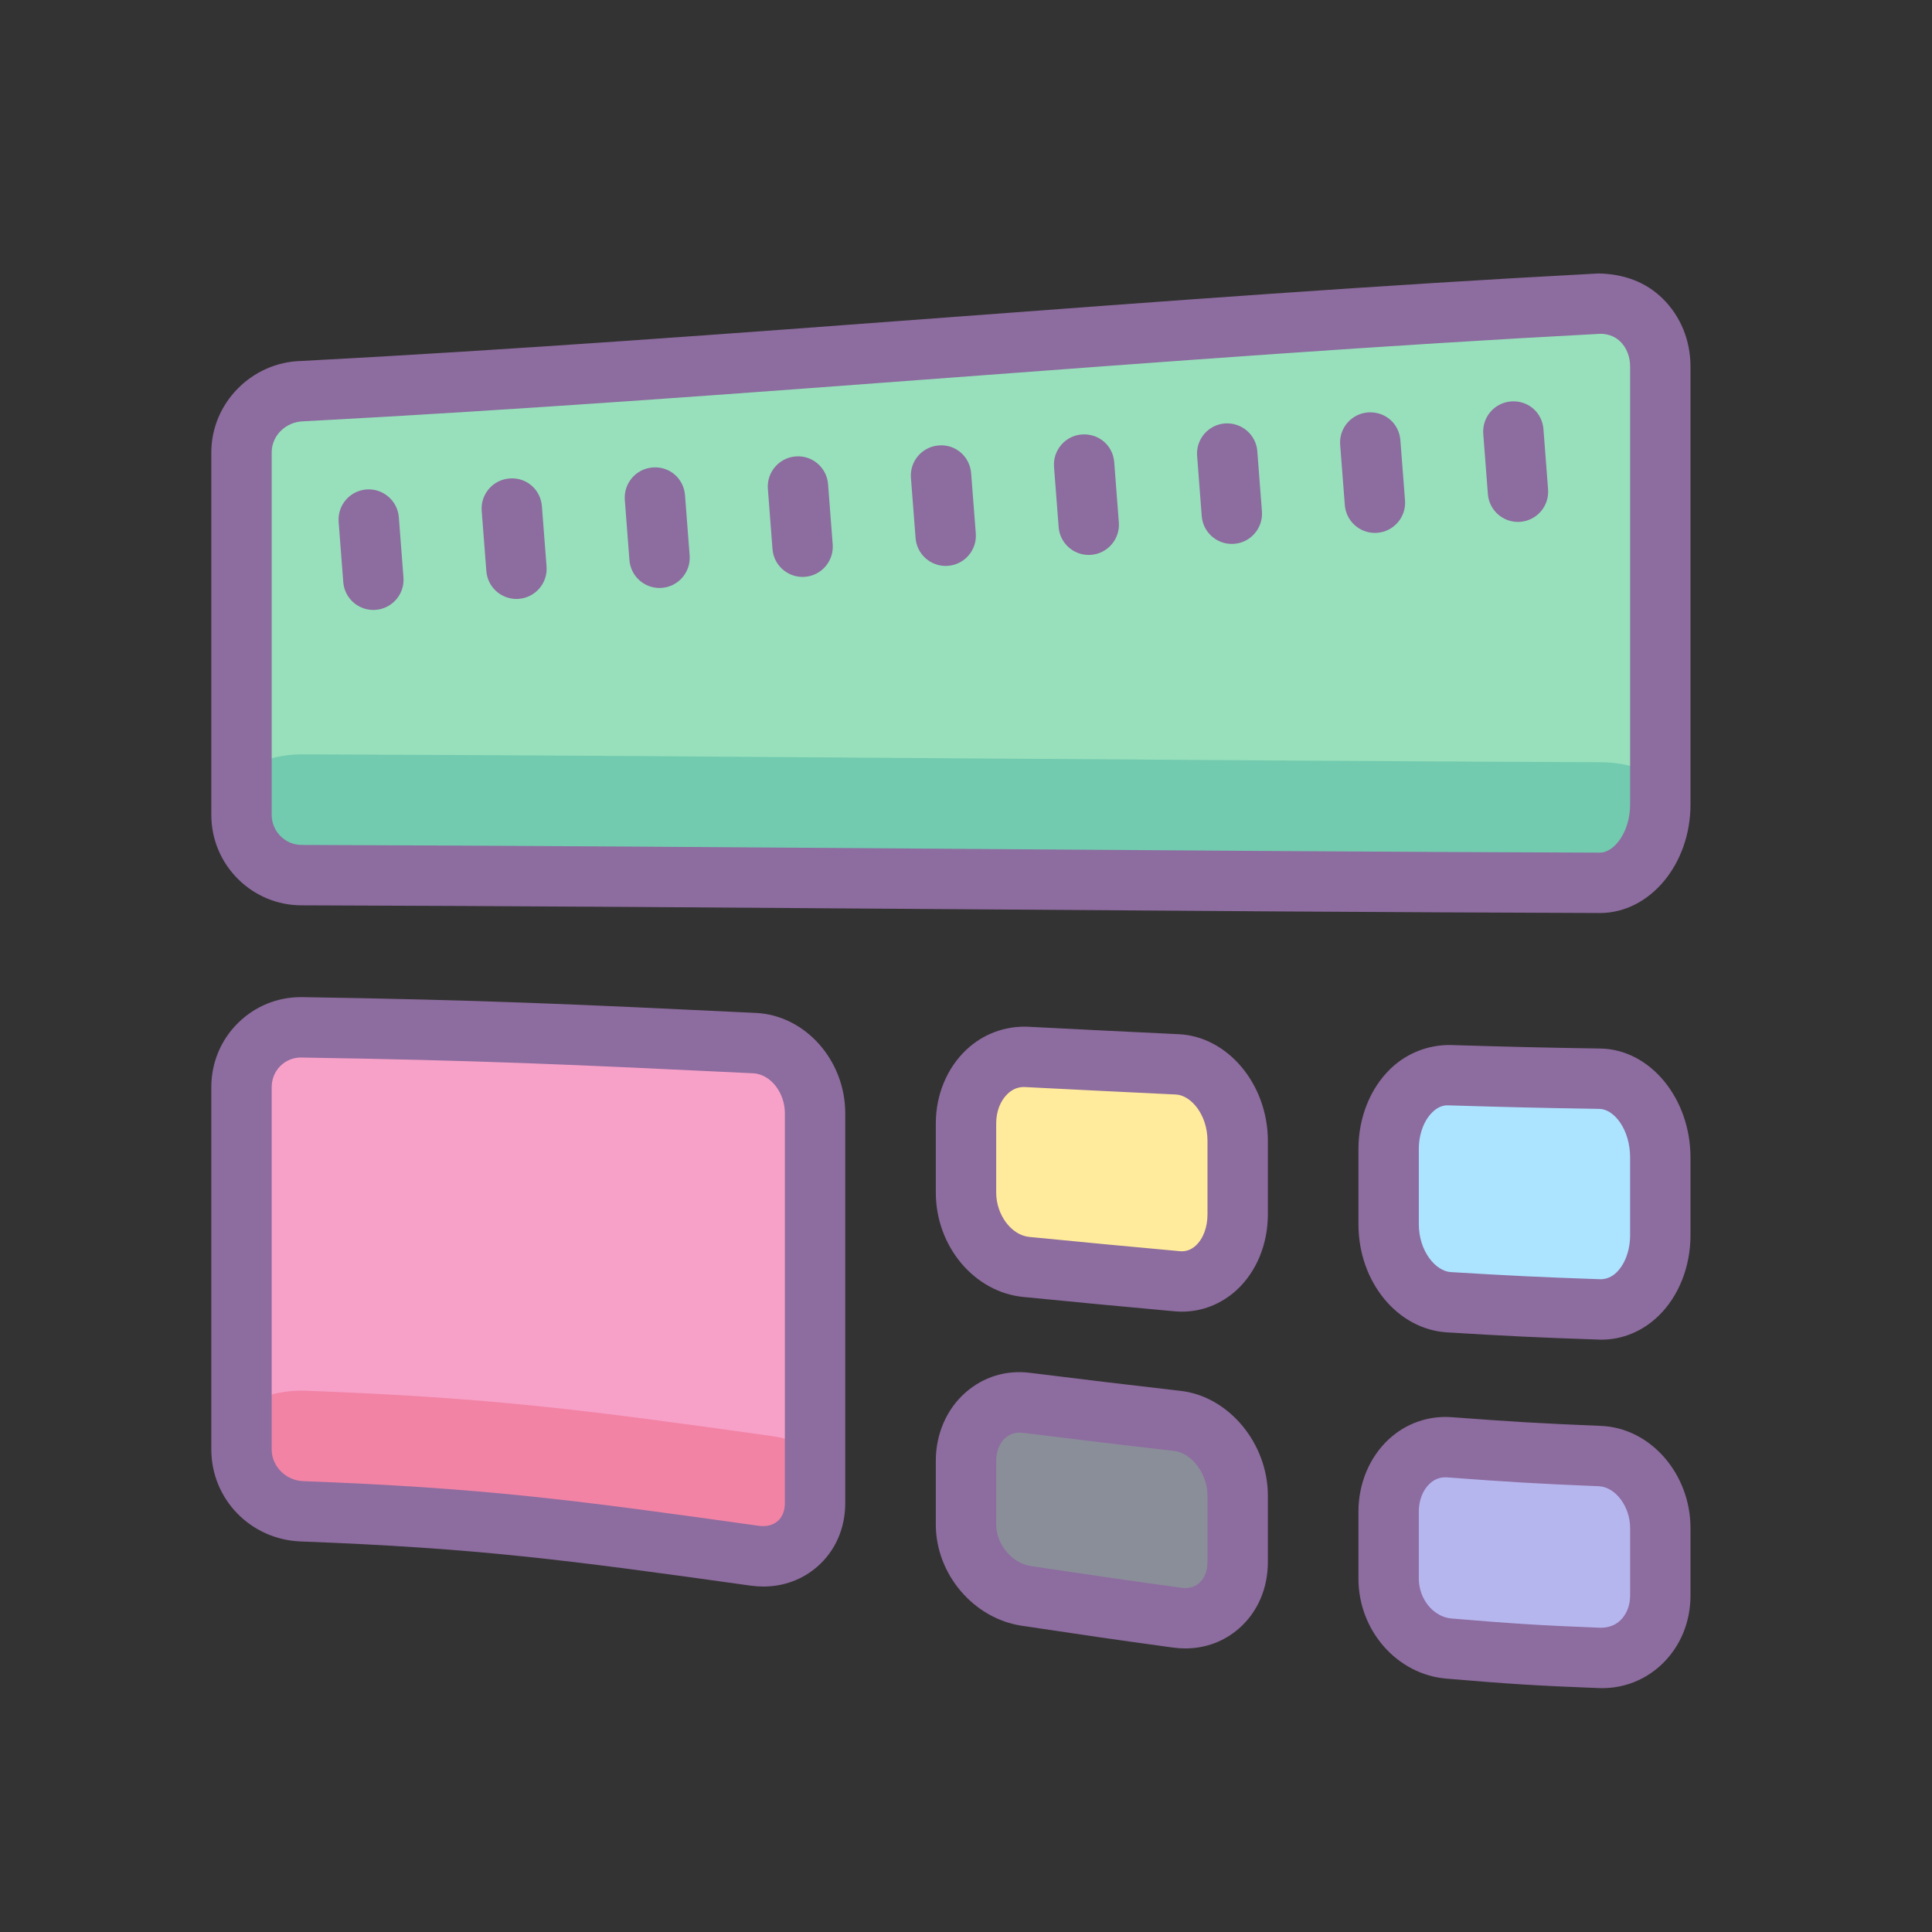 <svg xmlns="http://www.w3.org/2000/svg"  viewBox="0 0 64 64" width="64px" height="64px"><rect x="0" y="0" width="64" height="64" fill="#333333" stroke="none"/><path fill="#f7a1c8" d="M27,36.88v12.91c0,1.14-0.9,1.9-2,1.75c-6-0.85-9-1.25-15-1.48c-1.1-0.04-2-0.94-2-2.04V36.01	c0-1.11,0.9-2,2-1.98c6,0.1,9,0.24,15,0.53C26.1,34.61,27,35.65,27,36.88z"/><path fill="#97e0bb" d="M55,12.15v14.5c0,1.42-0.9,2.59-2,2.6c-14.33-0.05-28.67-0.21-43-0.26c-1.1,0-2-0.89-2-2v-12	c0-1.1,0.9-2.01,2-2.03c14.35-0.76,28.65-2.15,43-2.9C54.1,10.03,55,10.94,55,12.15z"/><path fill="#ffeb9b" d="M41,40.222c0-0.965,0-1.451,0-2.426c0-1.346-0.895-2.486-2-2.538c-2-0.094-3-0.145-5-0.247	c-1.105-0.056-2,0.933-2,2.203c0,0.92,0,1.378,0,2.291c0,1.26,0.895,2.358,2,2.465c2,0.195,3,0.292,5,0.473	C40.105,42.543,41,41.555,41,40.222z"/><path fill="#ace3ff" d="M55,40.911c0-1.017,0-1.531,0-2.562c0-1.424-0.895-2.598-2-2.615c-2-0.032-3-0.056-5-0.117	c-1.105-0.034-2,1.065-2,2.447c0,1.001,0,1.5,0,2.49c0,1.367,0.895,2.519,2,2.586c2,0.121,3,0.171,5,0.238	C54.105,43.414,55,42.316,55,40.911z"/><path fill="#8a8e99" d="M41,51.737c0-0.862,0-1.301,0-2.191c0-1.229-0.895-2.352-2-2.478c-2-0.229-3-0.351-5-0.598	c-1.105-0.136-2,0.734-2,1.917c0,0.857,0,1.281,0,2.117c0,1.155,0.895,2.198,2,2.363c2,0.298,3,0.446,5,0.72	C40.105,53.739,41,52.927,41,51.737z"/><path fill="#b6b6ef" d="M55,52.85c0-0.872,0-1.318,0-2.229c0-1.258-0.895-2.341-2-2.386c-2-0.081-3-0.143-5-0.293	c-1.105-0.083-2,0.885-2,2.132c0,0.903,0,1.348,0,2.219c0,1.203,0.895,2.225,2,2.318c2,0.168,3,0.234,5,0.309	C54.105,54.963,55,54.054,55,52.85z"/><path fill="#f283a5" d="M27,48.07v1.72c0,1.14-0.9,1.9-2,1.75c-6-0.85-9-1.25-15-1.48c-1.1-0.04-2-0.94-2-2.04V46.6	c0.63-0.36,1.36-0.56,2.15-0.53c6.11,0.23,9.14,0.62,15.41,1.5C26.08,47.64,26.57,47.82,27,48.07z"/><path fill="#72caaf" d="M55,25.78v0.87c0,1.42-0.9,2.59-2,2.6c-14.33-0.05-28.67-0.21-43-0.26c-1.1,0-2-0.89-2-2v-1.46	c0.59-0.34,1.27-0.54,2-0.54h0.01c7.18,0.02,14.35,0.08,21.52,0.13c7.16,0.05,14.32,0.1,21.48,0.13	C53.74,25.25,54.42,25.44,55,25.78z"/><path fill="#8d6c9f" d="M25.287,52.556c-0.14,0-0.282-0.01-0.426-0.03l0,0c-6.094-0.854-9.035-1.242-14.898-1.463	C8.301,51,7,49.661,7,48.016V36.012c0-0.809,0.315-1.564,0.889-2.129c0.559-0.55,1.296-0.852,2.08-0.852c0.016,0,0.031,0,0.046,0	c5.948,0.095,8.907,0.229,15.033,0.524C26.676,33.635,28,35.125,28,36.878v12.913c0,0.84-0.33,1.589-0.928,2.108	C26.578,52.329,25.956,52.556,25.287,52.556z M9.969,35.031c-0.255,0-0.495,0.098-0.677,0.276C9.104,35.493,9,35.743,9,36.012	v12.004c0,0.557,0.466,1.026,1.038,1.049c5.961,0.224,8.938,0.615,15.101,1.48c0,0,0,0,0.001,0c0.244,0.034,0.466-0.021,0.62-0.154	c0.157-0.137,0.24-0.344,0.24-0.6V36.878c0-0.69-0.48-1.297-1.049-1.324c-6.103-0.294-9.051-0.428-14.967-0.522	C9.979,35.031,9.974,35.031,9.969,35.031z"/><path fill="#8d6c9f" d="M53.002,30.245c-7.174-0.024-14.342-0.076-21.509-0.128c-7.166-0.052-14.331-0.104-21.496-0.127	c-0.002,0-0.004,0-0.006,0c-0.794,0-1.546-0.311-2.111-0.875C7.313,28.548,7,27.794,7,26.991V14.987c0-1.631,1.335-2.99,2.977-3.029	c7.137-0.375,14.413-0.921,21.449-1.447c7.047-0.528,14.333-1.073,21.521-1.452c0.824,0.013,1.56,0.273,2.124,0.825	C55.67,10.469,56,11.272,56,12.147v14.501C56,28.629,54.655,30.242,53.002,30.245z M9.998,27.99	c7.174,0.024,14.342,0.076,21.509,0.128c7.166,0.052,14.331,0.104,21.496,0.127C53.471,28.244,54,27.562,54,26.648V12.147	c0-0.331-0.116-0.627-0.326-0.833c-0.125-0.122-0.334-0.252-0.65-0.257c-7.137,0.375-14.413,0.921-21.449,1.447	c-7.047,0.528-14.333,1.073-21.521,1.452C9.459,13.972,9,14.433,9,14.987v12.004c0,0.268,0.104,0.52,0.293,0.708	c0.188,0.188,0.438,0.291,0.703,0.291C9.997,27.99,9.998,27.99,9.998,27.99z"/><path fill="#8d6c9f" d="M39.153,43.45c-0.081,0-0.162-0.004-0.243-0.011c-2.003-0.182-3.005-0.279-5.008-0.475	C32.275,42.807,31,41.287,31,39.505v-2.291c0-0.94,0.365-1.826,1.002-2.431c0.563-0.536,1.298-0.801,2.049-0.771	c1.999,0.102,2.998,0.152,4.996,0.247C40.675,34.335,42,35.922,42,37.796v2.427c0,0.995-0.38,1.912-1.041,2.517	C40.452,43.202,39.818,43.45,39.153,43.45z M33.911,36.009c-0.243,0-0.423,0.12-0.532,0.225C33.138,36.462,33,36.819,33,37.214	v2.291c0,0.738,0.502,1.412,1.097,1.47c1.998,0.195,2.996,0.291,4.994,0.473c0.186,0.017,0.366-0.044,0.519-0.185	C39.857,41.036,40,40.657,40,40.223v-2.427c0-0.878-0.552-1.516-1.047-1.539c-2.002-0.095-3.003-0.146-5.004-0.247	C33.937,36.009,33.924,36.009,33.911,36.009z"/><path fill="#8d6c9f" d="M53.054,44.378c-0.029,0-0.059-0.001-0.087-0.002c-2.065-0.069-3.066-0.12-5.027-0.239	C46.291,44.038,45,42.464,45,40.553v-2.489c0-1.036,0.386-2.005,1.059-2.657c0.55-0.532,1.262-0.793,1.973-0.79	c1.993,0.061,2.99,0.085,4.984,0.117C54.661,34.76,56,36.382,56,38.349v2.563c0,1.051-0.388,2.028-1.064,2.683	C54.41,44.102,53.745,44.378,53.054,44.378z M47.95,36.615c-0.177,0-0.344,0.076-0.499,0.227C47.169,37.116,47,37.572,47,38.063	v2.489c0,0.898,0.559,1.558,1.06,1.588c1.941,0.117,2.933,0.168,4.974,0.237c0.178-0.007,0.354-0.069,0.512-0.223	C53.83,41.88,54,41.415,54,40.911v-2.563c0-0.942-0.535-1.607-1.016-1.615c-2.006-0.032-3.009-0.057-5.015-0.117	C47.963,36.615,47.957,36.615,47.95,36.615z"/><path fill="#8d6c9f" d="M39.267,54.606c-0.133,0-0.267-0.009-0.402-0.027c-2.005-0.274-3.007-0.423-5.012-0.723	c-1.6-0.237-2.853-1.71-2.853-3.352v-2.118c0-0.882,0.356-1.702,0.978-2.252c0.59-0.522,1.351-0.759,2.145-0.657	c1.997,0.246,2.995,0.369,4.991,0.598C40.705,46.257,42,47.813,42,49.547v2.19c0,0.886-0.341,1.671-0.961,2.211	C40.545,54.379,39.927,54.606,39.267,54.606z M33.774,47.456c-0.222,0-0.377,0.093-0.472,0.177C33.11,47.803,33,48.078,33,48.387	v2.118c0,0.652,0.525,1.281,1.146,1.373c1.996,0.298,2.994,0.446,4.989,0.719c0.226,0.034,0.435-0.021,0.589-0.155	C39.902,52.286,40,52.036,40,51.737v-2.19c0-0.724-0.521-1.417-1.113-1.485c-2.004-0.229-3.006-0.352-5.01-0.6	C33.842,47.458,33.808,47.456,33.774,47.456z"/><path fill="#8d6c9f" d="M53.074,55.922c-0.037,0-0.074,0-0.112-0.002c-2.078-0.078-3.082-0.146-5.046-0.313	C46.281,55.471,45,54.015,45,52.294v-2.22c0-0.931,0.366-1.804,1.004-2.396c0.572-0.53,1.316-0.785,2.071-0.733	c1.948,0.146,2.938,0.208,4.965,0.29C54.673,47.302,56,48.82,56,50.621v2.229c0,0.881-0.333,1.687-0.938,2.27	C54.521,55.64,53.819,55.922,53.074,55.922z M47.87,48.938c-0.231,0-0.401,0.11-0.506,0.207C47.133,49.359,47,49.698,47,50.074v2.22	c0,0.678,0.486,1.271,1.084,1.321c1.929,0.162,2.915,0.229,4.953,0.307c0.309-0.005,0.516-0.126,0.638-0.244	C53.885,53.476,54,53.182,54,52.85v-2.229c0-0.717-0.486-1.365-1.041-1.388c-2.055-0.083-3.06-0.146-5.033-0.294	C47.906,48.938,47.888,48.938,47.87,48.938z"/><path fill="#8d6c9f" d="M12.367,20.205c-0.518,0-0.956-0.398-0.996-0.924l-0.153-1.993 c-0.042-0.551,0.37-1.032,0.921-1.074c0.544-0.043,1.031,0.37,1.073,0.921l0.153,1.993c0.042,0.551-0.37,1.032-0.92,1.074 C12.419,20.204,12.393,20.205,12.367,20.205z"/><path fill="#8d6c9f" d="M17.107,19.841c-0.518,0-0.955-0.398-0.996-0.923l-0.154-1.994 c-0.043-0.551,0.369-1.031,0.92-1.074c0.567-0.045,1.031,0.37,1.074,0.92l0.154,1.994c0.043,0.551-0.369,1.031-0.92,1.074 C17.159,19.84,17.133,19.841,17.107,19.841z"/><path fill="#8d6c9f" d="M21.847,19.477c-0.518,0-0.956-0.398-0.996-0.924l-0.153-1.993c-0.042-0.551,0.37-1.032,0.92-1.074 c0.567-0.046,1.032,0.369,1.074,0.921l0.153,1.993c0.042,0.551-0.37,1.032-0.921,1.074C21.898,19.476,21.872,19.477,21.847,19.477 z"/><path fill="#8d6c9f" d="M26.586,19.111c-0.518,0-0.956-0.398-0.996-0.924l-0.153-1.993 c-0.042-0.551,0.37-1.032,0.921-1.074c0.547-0.046,1.031,0.369,1.073,0.921l0.153,1.993c0.042,0.551-0.37,1.032-0.92,1.074 C26.638,19.11,26.611,19.111,26.586,19.111z"/><path fill="#8d6c9f" d="M31.326,18.747c-0.518,0-0.955-0.398-0.996-0.923l-0.154-1.994 c-0.043-0.551,0.369-1.031,0.92-1.074c0.56-0.047,1.031,0.369,1.074,0.92l0.154,1.994c0.043,0.551-0.369,1.031-0.92,1.074 C31.378,18.746,31.352,18.747,31.326,18.747z"/><path fill="#8d6c9f" d="M36.065,18.383c-0.518,0-0.956-0.398-0.996-0.924l-0.153-1.993c-0.042-0.551,0.37-1.032,0.92-1.074 c0.57-0.038,1.032,0.369,1.074,0.921l0.153,1.993c0.042,0.551-0.37,1.032-0.921,1.074C36.117,18.382,36.091,18.383,36.065,18.383z"/><path fill="#8d6c9f" d="M40.805,18.018c-0.518,0-0.956-0.398-0.996-0.924l-0.153-1.993 c-0.042-0.551,0.37-1.032,0.921-1.074c0.55-0.038,1.031,0.369,1.073,0.921l0.153,1.993c0.042,0.551-0.37,1.032-0.92,1.074 C40.856,18.017,40.83,18.018,40.805,18.018z"/><path fill="#8d6c9f" d="M45.545,17.653c-0.518,0-0.955-0.398-0.996-0.923l-0.154-1.994 c-0.043-0.551,0.369-1.031,0.92-1.074c0.573-0.039,1.031,0.37,1.074,0.92l0.154,1.994c0.043,0.551-0.369,1.031-0.92,1.074 C45.597,17.652,45.57,17.653,45.545,17.653z"/><path fill="#8d6c9f" d="M50.284,17.289c-0.518,0-0.956-0.398-0.996-0.924l-0.153-1.993c-0.042-0.551,0.37-1.032,0.92-1.074 c0.573-0.04,1.032,0.37,1.074,0.921l0.153,1.993c0.042,0.551-0.37,1.032-0.921,1.074C50.336,17.288,50.31,17.289,50.284,17.289z"/></svg>